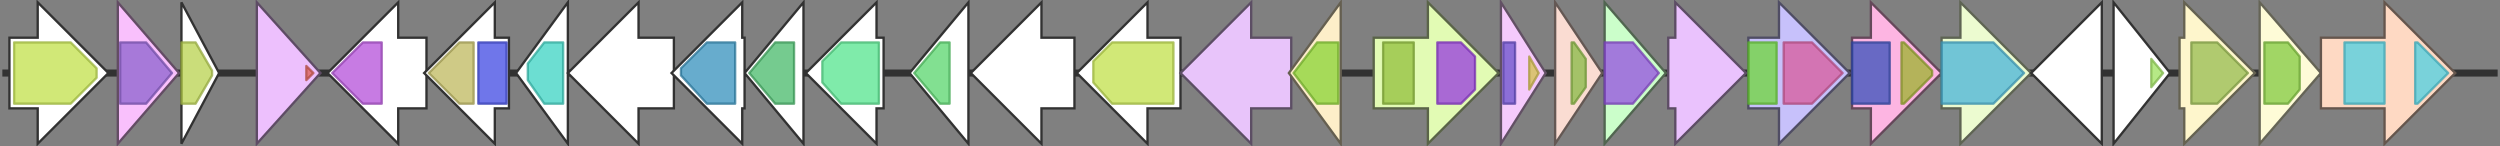 <svg version="1.1" baseProfile="full" xmlns="http://www.w3.org/2000/svg" width="1061" height="62">
	<rect width="100%" height="100%" fill="#808080" stroke="none"/>
	<line x1="1" y1="31" x2="1060" y2="31" style="stroke:rgb(50,50,50); stroke-width:3 "/>
	<g>
		<polygon class="NoName" points="341,16 341,16 341,1 316,31 341,61 341,46 341,46" fill="rgb(255,255,255)" fill-opacity="1.0" stroke="rgb(50,50,50)" stroke-width="1" />
		<g>
			<title>PF14518</title>
			<polygon class="PF14518" points="318,31 329,18 337,18 337,44 329,44" stroke-linejoin="round" width="19" height="26" fill="rgb(71,185,105)" stroke="rgb(56,148,84)" stroke-width="1" opacity="0.75" />
		</g>
	</g>
	<g>
		<polygon class="NoName" points="375,16 372,16 372,1 342,31 372,61 372,46 375,46" fill="rgb(255,255,255)" fill-opacity="1.0" stroke="rgb(50,50,50)" stroke-width="1" />
		<g>
			<title>PF00682</title>
			<polygon class="PF00682" points="349,26 357,18 373,18 373,44 357,44 349,35" stroke-linejoin="round" width="24" height="26" fill="rgb(84,228,141)" stroke="rgb(67,182,112)" stroke-width="1" opacity="0.75" />
		</g>
	</g>
	<g>
		<polygon class="NoName" points="411,16 411,16 411,1 386,31 411,61 411,46 411,46" fill="rgb(255,255,255)" fill-opacity="1.0" stroke="rgb(50,50,50)" stroke-width="1" />
		<g>
			<title>PF01546</title>
			<polygon class="PF01546" points="388,31 399,18 403,18 403,44 399,44" stroke-linejoin="round" width="16" height="26" fill="rgb(88,213,108)" stroke="rgb(70,170,86)" stroke-width="1" opacity="0.75" />
		</g>
	</g>
	<g>
		<polygon class="NoName" points="456,16 442,16 442,1 412,31 442,61 442,46 456,46" fill="rgb(255,255,255)" fill-opacity="1.0" stroke="rgb(50,50,50)" stroke-width="1" />
	</g>
	<g>
		<polygon class="NoName" points="501,16 487,16 487,1 457,31 487,61 487,46 501,46" fill="rgb(255,255,255)" fill-opacity="1.0" stroke="rgb(50,50,50)" stroke-width="1" />
		<g>
			<title>PF07690</title>
			<polygon class="PF07690" points="464,26 472,18 498,18 498,44 472,44 464,35" stroke-linejoin="round" width="34" height="26" fill="rgb(193,224,74)" stroke="rgb(154,179,59)" stroke-width="1" opacity="0.75" />
		</g>
	</g>
	<g>
		<title>fomF</title>
		<polygon class="fomF" points="548,16 531,16 531,1 501,31 531,61 531,46 548,46" fill="rgb(232,196,250)" fill-opacity="1.0" stroke="rgb(92,78,100)" stroke-width="1" />
	</g>
	<g>
		<title>fomE</title>
		<polygon class="fomE" points="569,16 569,16 569,1 547,31 569,61 569,46 569,46" fill="rgb(253,238,201)" fill-opacity="1.0" stroke="rgb(101,95,80)" stroke-width="1" />
		<g>
			<title>PF01177</title>
			<polygon class="PF01177" points="549,31 559,18 568,18 568,44 559,44" stroke-linejoin="round" width="21" height="26" fill="rgb(137,211,53)" stroke="rgb(109,168,42)" stroke-width="1" opacity="0.75" />
		</g>
	</g>
	<g>
		<title>fom3</title>
		<polygon class="fom3" points="583,16 606,16 606,1 636,31 606,61 606,46 583,46" fill="rgb(226,251,180)" fill-opacity="1.0" stroke="rgb(90,100,72)" stroke-width="1" />
		<g>
			<title>PF02310</title>
			<rect class="PF02310" x="587" y="18" stroke-linejoin="round" width="13" height="26" fill="rgb(145,190,60)" stroke="rgb(115,152,48)" stroke-width="1" opacity="0.75" />
		</g>
		<g>
			<title>PF04055</title>
			<polygon class="PF04055" points="610,18 620,18 626,24 626,38 620,44 610,44" stroke-linejoin="round" width="16" height="26" fill="rgb(149,56,222)" stroke="rgb(119,44,177)" stroke-width="1" opacity="0.75" />
		</g>
	</g>
	<g>
		<title>fom4</title>
		<polygon class="fom4" points="637,16 637,16 637,1 656,31 637,61 637,46 637,46" fill="rgb(245,202,252)" fill-opacity="1.0" stroke="rgb(98,80,100)" stroke-width="1" />
		<g>
			<title>PF01381</title>
			<rect class="PF01381" x="638" y="18" stroke-linejoin="round" width="5" height="26" fill="rgb(105,79,202)" stroke="rgb(83,63,161)" stroke-width="1" opacity="0.75" />
		</g>
		<g>
			<title>PF07883</title>
			<polygon class="PF07883" points="649,24 653,31 649,38" stroke-linejoin="round" width="7" height="26" fill="rgb(211,192,74)" stroke="rgb(168,153,59)" stroke-width="1" opacity="0.75" />
		</g>
	</g>
	<g>
		<title>fomD</title>
		<polygon class="fomD" points="660,16 660,16 660,1 680,31 660,61 660,46 660,46" fill="rgb(250,220,210)" fill-opacity="1.0" stroke="rgb(100,88,84)" stroke-width="1" />
		<g>
			<title>PF04167</title>
			<polygon class="PF04167" points="667,18 668,18 673,25 673,37 668,44 667,44" stroke-linejoin="round" width="6" height="26" fill="rgb(135,185,68)" stroke="rgb(108,148,54)" stroke-width="1" opacity="0.75" />
		</g>
	</g>
	<g>
		<polygon class="NoName" points="4,16 16,16 16,1 46,31 16,61 16,46 4,46" fill="rgb(255,255,255)" fill-opacity="1.0" stroke="rgb(50,50,50)" stroke-width="1" />
		<g>
			<title>PF07690</title>
			<polygon class="PF07690" points="6,18 30,18 41,29 41,33 30,44 6,44" stroke-linejoin="round" width="35" height="26" fill="rgb(193,224,74)" stroke="rgb(154,179,59)" stroke-width="1" opacity="0.75" />
		</g>
	</g>
	<g>
		<title>fomA</title>
		<polygon class="fomA" points="681,16 681,16 681,1 707,31 681,61 681,46 681,46" fill="rgb(203,254,202)" fill-opacity="1.0" stroke="rgb(81,101,80)" stroke-width="1" />
		<g>
			<title>PF00696</title>
			<polygon class="PF00696" points="681,18 693,18 704,31 704,31 693,44 681,44" stroke-linejoin="round" width="23" height="26" fill="rgb(148,78,224)" stroke="rgb(118,62,179)" stroke-width="1" opacity="0.75" />
		</g>
	</g>
	<g>
		<title>fomB</title>
		<polygon class="fomB" points="708,16 711,16 711,1 741,31 711,61 711,46 708,46" fill="rgb(234,194,253)" fill-opacity="1.0" stroke="rgb(93,77,101)" stroke-width="1" />
	</g>
	<g>
		<title>fom1</title>
		<polygon class="fom1" points="742,16 755,16 755,1 785,31 755,61 755,46 742,46" fill="rgb(199,193,251)" fill-opacity="1.0" stroke="rgb(79,77,100)" stroke-width="1" />
		<g>
			<title>PF01467</title>
			<rect class="PF01467" x="742" y="18" stroke-linejoin="round" width="12" height="26" fill="rgb(110,215,57)" stroke="rgb(88,172,45)" stroke-width="1" opacity="0.75" />
		</g>
		<g>
			<title>PF13714</title>
			<polygon class="PF13714" points="757,18 769,18 782,31 782,31 769,44 757,44" stroke-linejoin="round" width="25" height="26" fill="rgb(215,91,155)" stroke="rgb(172,72,123)" stroke-width="1" opacity="0.75" />
		</g>
	</g>
	<g>
		<title>fom2</title>
		<polygon class="fom2" points="786,16 794,16 794,1 824,31 794,61 794,46 786,46" fill="rgb(253,181,226)" fill-opacity="1.0" stroke="rgb(101,72,90)" stroke-width="1" />
		<g>
			<title>PF02776</title>
			<rect class="PF02776" x="786" y="18" stroke-linejoin="round" width="16" height="26" fill="rgb(55,81,185)" stroke="rgb(44,64,148)" stroke-width="1" opacity="0.75" />
		</g>
		<g>
			<title>PF02775</title>
			<polygon class="PF02775" points="807,18 808,18 820,30 820,32 808,44 807,44" stroke-linejoin="round" width="13" height="26" fill="rgb(156,179,45)" stroke="rgb(124,143,36)" stroke-width="1" opacity="0.75" />
		</g>
	</g>
	<g>
		<title>fomC</title>
		<polygon class="fomC" points="824,16 832,16 832,1 862,31 832,61 832,46 824,46" fill="rgb(236,251,208)" fill-opacity="1.0" stroke="rgb(94,100,83)" stroke-width="1" />
		<g>
			<title>PF00465</title>
			<polygon class="PF00465" points="824,18 846,18 859,31 846,44 824,44" stroke-linejoin="round" width="36" height="26" fill="rgb(73,179,216)" stroke="rgb(58,143,172)" stroke-width="1" opacity="0.75" />
		</g>
	</g>
	<g>
		<polygon class="NoName" points="892,16 892,16 892,1 862,31 892,61 892,46 892,46" fill="rgb(255,255,255)" fill-opacity="1.0" stroke="rgb(50,50,50)" stroke-width="1" />
	</g>
	<g>
		<polygon class="NoName" points="897,16 897,16 897,1 921,31 897,61 897,46 897,46" fill="rgb(255,255,255)" fill-opacity="1.0" stroke="rgb(50,50,50)" stroke-width="1" />
		<g>
			<title>PF12840</title>
			<polygon class="PF12840" points="913,25 918,31 918,31 913,37" stroke-linejoin="round" width="5" height="26" fill="rgb(157,225,93)" stroke="rgb(125,180,74)" stroke-width="1" opacity="0.75" />
		</g>
	</g>
	<g>
		<title>phnD</title>
		<polygon class="phnD" points="925,16 927,16 927,1 957,31 927,61 927,46 925,46" fill="rgb(254,246,204)" fill-opacity="1.0" stroke="rgb(101,98,81)" stroke-width="1" />
		<g>
			<title>PF12974</title>
			<polygon class="PF12974" points="930,18 941,18 954,31 941,44 930,44" stroke-linejoin="round" width="25" height="26" fill="rgb(150,187,81)" stroke="rgb(120,149,64)" stroke-width="1" opacity="0.75" />
		</g>
	</g>
	<g>
		<title>phnC</title>
		<polygon class="phnC" points="959,16 959,16 959,1 985,31 959,61 959,46 959,46" fill="rgb(254,251,215)" fill-opacity="1.0" stroke="rgb(101,100,86)" stroke-width="1" />
		<g>
			<title>PF00005</title>
			<polygon class="PF00005" points="961,18 971,18 976,24 976,38 971,44 961,44" stroke-linejoin="round" width="15" height="26" fill="rgb(129,201,63)" stroke="rgb(103,160,50)" stroke-width="1" opacity="0.75" />
		</g>
	</g>
	<g>
		<title>phnE</title>
		<polygon class="phnE" points="985,16 1012,16 1012,1 1042,31 1012,61 1012,46 985,46" fill="rgb(254,217,195)" fill-opacity="1.0" stroke="rgb(101,86,77)" stroke-width="1" />
		<g>
			<title>PF00528</title>
			<rect class="PF00528" x="995" y="18" stroke-linejoin="round" width="17" height="26" fill="rgb(77,208,225)" stroke="rgb(61,166,180)" stroke-width="1" opacity="0.75" />
		</g>
		<g>
			<title>PF00528</title>
			<polygon class="PF00528" points="1025,18 1026,18 1039,31 1026,44 1025,44" stroke-linejoin="round" width="17" height="26" fill="rgb(77,208,225)" stroke="rgb(61,166,180)" stroke-width="1" opacity="0.75" />
		</g>
	</g>
	<g>
		<title>bioH</title>
		<polygon class="bioH" points="50,16 50,16 50,1 76,31 50,61 50,46 50,46" fill="rgb(249,192,252)" fill-opacity="1.0" stroke="rgb(99,76,100)" stroke-width="1" />
		<g>
			<title>PF12146</title>
			<polygon class="PF12146" points="51,18 62,18 73,31 73,31 62,44 51,44" stroke-linejoin="round" width="22" height="26" fill="rgb(140,98,205)" stroke="rgb(112,78,164)" stroke-width="1" opacity="0.75" />
		</g>
	</g>
	<g>
		<polygon class="NoName" points="77,16 77,16 77,1 93,31 77,61 77,46 77,46" fill="rgb(255,255,255)" fill-opacity="1.0" stroke="rgb(50,50,50)" stroke-width="1" />
		<g>
			<title>PF01928</title>
			<polygon class="PF01928" points="77,18 83,18 90,30 90,32 83,44 77,44" stroke-linejoin="round" width="13" height="26" fill="rgb(184,209,78)" stroke="rgb(147,167,62)" stroke-width="1" opacity="0.75" />
		</g>
	</g>
	<g>
		<title>fomR</title>
		<polygon class="fomR" points="109,16 109,16 109,1 136,31 109,61 109,46 109,46" fill="rgb(237,192,253)" fill-opacity="1.0" stroke="rgb(94,76,101)" stroke-width="1" />
		<g>
			<title>PF00196</title>
			<polygon class="PF00196" points="130,28 133,31 130,34" stroke-linejoin="round" width="5" height="26" fill="rgb(219,94,82)" stroke="rgb(175,75,65)" stroke-width="1" opacity="0.75" />
		</g>
	</g>
	<g>
		<polygon class="NoName" points="181,16 169,16 169,1 139,31 169,61 169,46 181,46" fill="rgb(255,255,255)" fill-opacity="1.0" stroke="rgb(50,50,50)" stroke-width="1" />
		<g>
			<title>PF02668</title>
			<polygon class="PF02668" points="141,31 154,18 162,18 162,44 154,44" stroke-linejoin="round" width="23" height="26" fill="rgb(180,79,217)" stroke="rgb(144,63,173)" stroke-width="1" opacity="0.75" />
		</g>
	</g>
	<g>
		<polygon class="NoName" points="216,16 210,16 210,1 180,31 210,61 210,46 216,46" fill="rgb(255,255,255)" fill-opacity="1.0" stroke="rgb(50,50,50)" stroke-width="1" />
		<g>
			<title>PF13378</title>
			<polygon class="PF13378" points="182,31 195,18 201,18 201,44 195,44" stroke-linejoin="round" width="21" height="26" fill="rgb(191,184,94)" stroke="rgb(152,147,75)" stroke-width="1" opacity="0.75" />
		</g>
		<g>
			<title>PF02746</title>
			<rect class="PF02746" x="203" y="18" stroke-linejoin="round" width="12" height="26" fill="rgb(63,73,226)" stroke="rgb(50,58,180)" stroke-width="1" opacity="0.75" />
		</g>
	</g>
	<g>
		<polygon class="NoName" points="241,16 241,16 241,1 219,31 241,61 241,46 241,46" fill="rgb(255,255,255)" fill-opacity="1.0" stroke="rgb(50,50,50)" stroke-width="1" />
		<g>
			<title>PF03737</title>
			<polygon class="PF03737" points="224,27 231,18 239,18 239,44 231,44 224,34" stroke-linejoin="round" width="15" height="26" fill="rgb(59,211,194)" stroke="rgb(47,168,155)" stroke-width="1" opacity="0.75" />
		</g>
	</g>
	<g>
		<polygon class="NoName" points="286,16 271,16 271,1 241,31 271,61 271,46 286,46" fill="rgb(255,255,255)" fill-opacity="1.0" stroke="rgb(50,50,50)" stroke-width="1" />
	</g>
	<g>
		<polygon class="NoName" points="316,16 315,16 315,1 285,31 315,61 315,46 316,46" fill="rgb(255,255,255)" fill-opacity="1.0" stroke="rgb(50,50,50)" stroke-width="1" />
		<g>
			<title>PF01063</title>
			<polygon class="PF01063" points="289,29 300,18 312,18 312,44 300,44 289,32" stroke-linejoin="round" width="23" height="26" fill="rgb(52,144,188)" stroke="rgb(41,115,150)" stroke-width="1" opacity="0.75" />
		</g>
	</g>
</svg>
